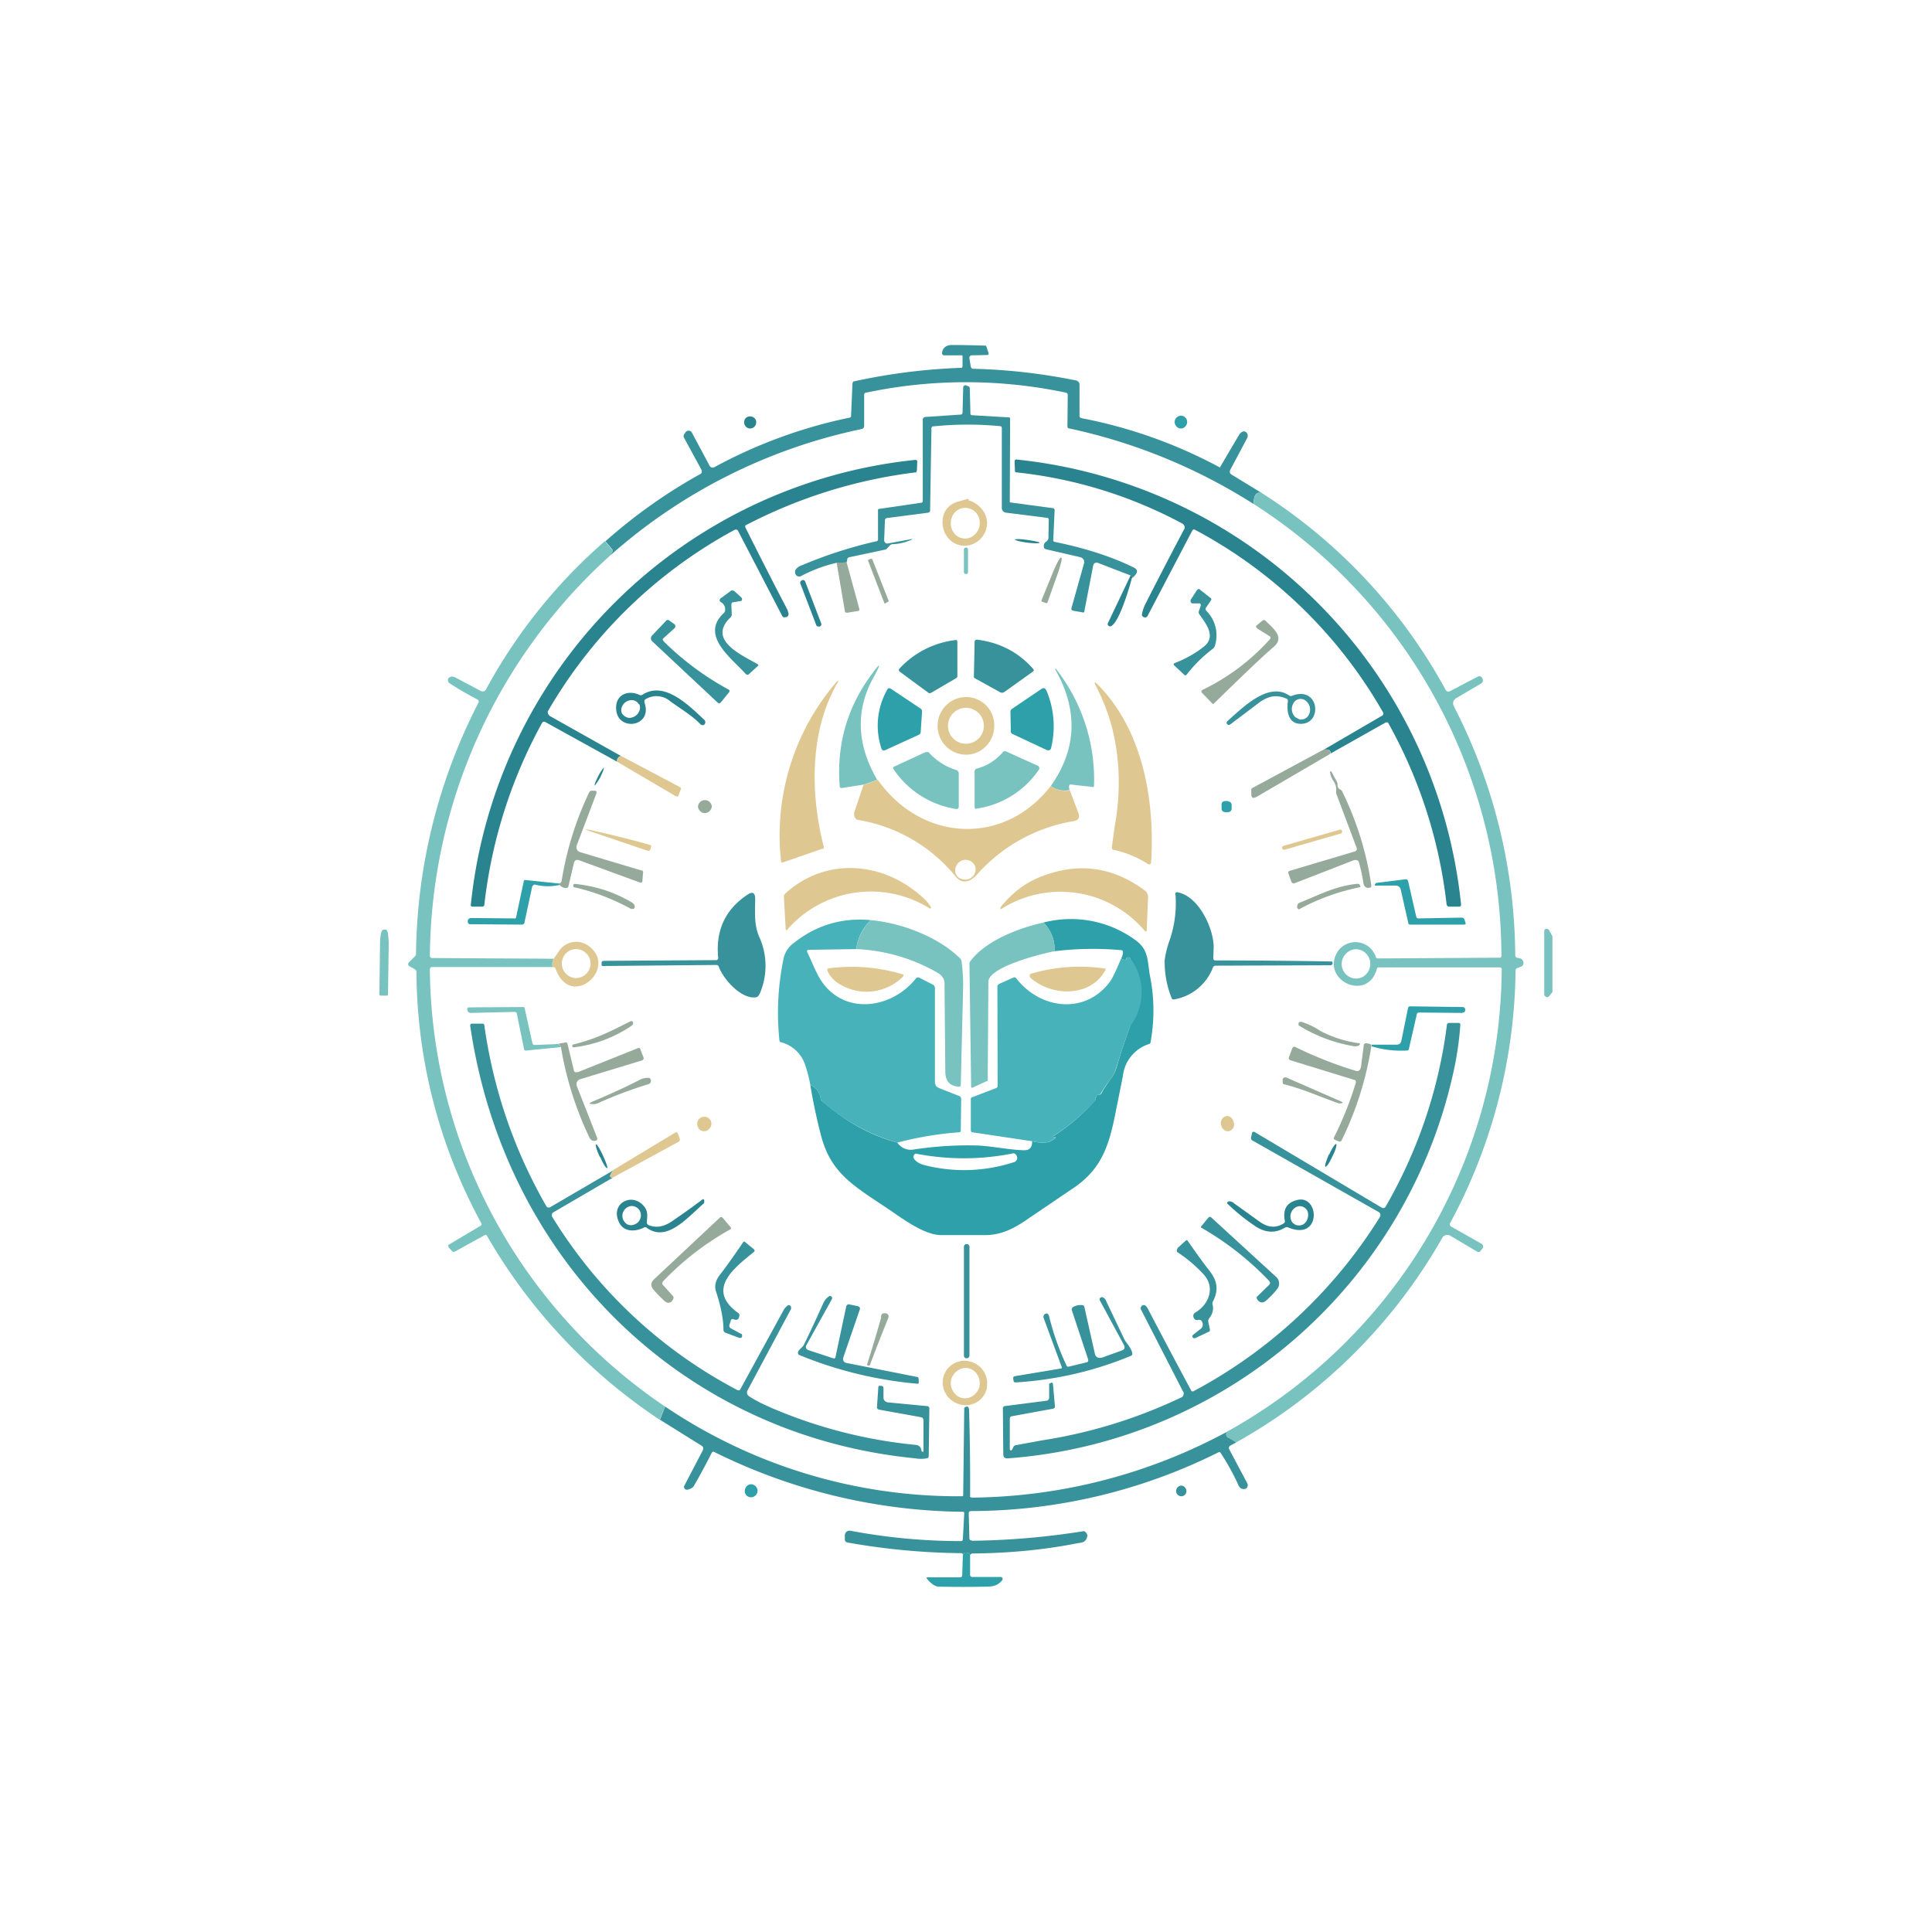 <svg xmlns="http://www.w3.org/2000/svg" width="24" height="24" fill="none" viewBox="0 0 24 24"><path fill="#37929B" d="M15.673 6.124c-.07-.017-.1.03-.1.137a7 7 0 0 0-2.305-.942.04.04 0 0 1-.008-.026l.004-.386a.03.03 0 0 0-.006-.019.03.03 0 0 0-.015-.01 6 6 0 0 0-2.486 0c-.013 0-.022.012-.022.025v.386q0 .016-.01.028a.04.04 0 0 1-.028.014 6.8 6.8 0 0 0-3.112 1.565l.022-.043c.008-.009.004-.017 0-.026l-.086-.103a6.6 6.6 0 0 1 1.187-.84.04.04 0 0 0 .009-.034l-.005-.017-.214-.394a.04.04 0 0 1 0-.043l.013-.018a.047.047 0 0 1 .086 0l.218.408a.043.043 0 0 0 .06.017 6.1 6.1 0 0 1 1.689-.617l.008-.013.018-.412.008-.021a7.4 7.4 0 0 1 1.35-.171.03.03 0 0 0 .009-.018v-.12c0-.013 0-.017-.017-.017h-.215a.03.03 0 0 1-.021-.017.04.04 0 0 1 0-.026c.013-.055.056-.085.116-.085q.214 0 .428.008l.009.022.021.064q.012.03-.021.03l-.184.004a.03.03 0 0 0-.026.013.03.03 0 0 0-.005.022l.018.11.008.014.017.008q.643.015 1.286.146c.009 0 .017.009.026.017a.04.04 0 0 1 .013.03v.394c0 .005 0 .013.008.018l.013.008a6 6 0 0 1 1.723.613q.119-.204.24-.407a.1.1 0 0 1 .034-.034q.039-.02.064.017a.06.06 0 0 1 0 .06l-.205.386c-.017.03-.013.055.021.072z"/><path fill="#37929B" d="M14.083 7.166c-.013 0-.026 0-.04-.018l-.41-.158a.043.043 0 0 0-.052.03l-.111.574q-.001.02-.022.013l-.12-.021-.01-.005-.007-.008a.03.03 0 0 1 0-.022l.154-.548a.07.07 0 0 0-.004-.052.07.07 0 0 0-.043-.03l-.424-.098a.03.03 0 0 1-.026-.026q-.01-.046.034-.073a.04.04 0 0 0 .013-.017.04.04 0 0 0 .009-.021l.004-.228c0-.012-.004-.025-.021-.025l-.506-.064a.06.06 0 0 1-.043-.022.06.06 0 0 1-.013-.043V5.32c0-.013-.004-.026-.021-.026a4.2 4.2 0 0 0-.844.004l-.009.017-.017 1.029c0 .004 0 .013-.009.017a.03.03 0 0 1-.017.008l-.501.065q-.034.001-.034.034l-.01.244q.002.018.014.03a.04.04 0 0 0 .034.009l.3-.056V6.7a.6.6 0 0 1-.244.06.05.05 0 0 0-.034.017l-.04.043a.04.04 0 0 1-.02.008l-.442.094a.03.03 0 0 0-.026.026l-.008.039-.124.004a1.8 1.8 0 0 0-.438.163.05.05 0 0 1-.068-.013.06.06 0 0 1 0-.069.16.16 0 0 1 .077-.051q.454-.192.934-.3l.009-.013v-.369c0-.008 0-.017.013-.017l.523-.077q.019 0 .02-.021V5.21c0-.017.014-.025.027-.03l.445-.03q.02 0 .022-.025l.008-.309a.03.03 0 0 1 .013-.026.03.03 0 0 1 .03 0l.022.009c.008 0 .017.013.017.026l.008.313q.001.019.022.02l.454.027q.018-.001.017.017l-.004 1.02v.017l.017.004.514.069q.012-.002.018.008.01.009.008.018l-.017.372q0 .02.021.022c.373.077.699.18.977.317q.084.038 0 .116"/><path fill="#2EA0AA" d="M14.67 5.323c.043 0 .077-.039.077-.082a.077.077 0 0 0-.077-.077.08.08 0 0 0-.078.077c0 .043.035.082.078.082"/><path fill="#2A8490" d="M9.317 5.323a.077.077 0 0 0 .077-.077c0-.043-.034-.073-.077-.073a.07.07 0 0 0-.073.073c0 .042.034.077.073.077M7.714 9.39q-.056.02-.047.073l-.892-.493a.03.03 0 0 0-.043.013 6.1 6.1 0 0 0-.715 2.254c0 .017-.013.026-.03.026H5.87a.02.02 0 0 1-.021-.026 6.19 6.19 0 0 1 5.52-5.524c.017 0 .03.008.025.03l-.004.103-.008.021c-.741.09-1.46.314-2.122.66a.03.03 0 0 0 0 .026c.172.343.343.681.523 1.024l.013.047c0 .026-.013.043-.043.043a.04.04 0 0 1-.021 0 .04.04 0 0 1-.018-.021L9.171 6.6q-.014-.031-.047-.017a5.94 5.94 0 0 0-2.319 2.254.06.06 0 0 0 .03.06l.87.489zm8.816-.026q.005-.065-.086-.051l.729-.425a.03.03 0 0 0 .011-.017.03.03 0 0 0-.003-.021 5.86 5.86 0 0 0-2.34-2.271q-.018-.007-.03.012l-.557 1.063a.034.034 0 0 1-.043.013.034.034 0 0 1-.026-.034.5.5 0 0 1 .043-.129q.24-.473.489-.943a.06.06 0 0 0-.026-.055 5.6 5.6 0 0 0-2.074-.639.03.03 0 0 1-.009-.017l-.004-.116c0-.017.004-.026.021-.026a6.19 6.19 0 0 1 5.525 5.53q0 .024-.026.025h-.12q-.027 0-.034-.03a6 6 0 0 0-.729-2.259h-.026l-.685.386z"/><path fill="#78C2BF" d="M15.673 6.124a6.7 6.7 0 0 1 2.284 2.443q.02.038.06.017l.343-.18a.04.04 0 0 1 .051.017q.027.046-.017.073l-.3.176c-.043.026-.056.064-.03.111a6.84 6.84 0 0 1 .759 3.086q.001.025.02.03l.044.009a.06.06 0 0 1 .038.051c0 .013 0 .021-.008.034a.05.05 0 0 1-.026.018l-.043.017a.03.03 0 0 0-.021.03 6.75 6.75 0 0 1-.815 3.141q-.006.025.013.039l.378.214q.01.006.017.018a.04.04 0 0 1 .004.025.04.04 0 0 1-.009.017l-.021.026q-.016.025-.043.013l-.334-.198a.073.073 0 0 0-.103.03 6.7 6.7 0 0 1-2.559 2.538.4.4 0 0 0-.098-.06c-.022-.01-.03-.03-.022-.07a6.62 6.62 0 0 0 3.42-5.75q0-.02-.025-.022h-1.5c-.013 0-.022 0-.026.017-.111.416-.686.15-.497-.197a.266.266 0 0 1 .484.052q.005.017.03.017l1.509-.009q.02 0 .021-.021a6.68 6.68 0 0 0-3.077-5.615q-.002-.162.098-.137m1.35 5.85a.18.18 0 0 0-.176-.182.17.17 0 0 0-.125.054.181.181 0 0 0 .125.31.17.17 0 0 0 .124-.053.18.18 0 0 0 .052-.129"/><path fill="#DFC791" d="M12.004 6.201c.026-.008.034 0 .026.013q.107.032.171.116c.159.197-.017.48-.257.446-.27-.035-.339-.463-.043-.545q.052-.013.103-.03m-.017.489a.17.17 0 0 0 .128-.056.197.197 0 0 0 .009-.266.18.18 0 0 0-.198-.047.2.2 0 0 0-.06.039.2.2 0 0 0-.055.137.2.2 0 0 0 .047.133.18.18 0 0 0 .129.06"/><path fill="#2A8490" d="M12.758 6.741c.086.009.155.013.155 0 0-.008-.065-.021-.15-.034-.086-.013-.155-.013-.155-.004s.064.026.15.038"/><path fill="#78C2BF" d="m7.517 6.724.085.103q.016.012.005.03l-.022.039A6.77 6.77 0 0 0 5.34 11.88q.007.015.021.021h.017l1.5.009a.15.15 0 0 0-.013.103h-1.5q-.02 0-.025.026a6.62 6.62 0 0 0 2.922 5.434l-.068.163a6.84 6.84 0 0 1-2.152-2.297l-.02.004-.374.206a.03.03 0 0 1-.034-.01l-.043-.046v-.009a.03.03 0 0 1 0-.021l.009-.004.39-.232q.02-.01.008-.034a6.6 6.6 0 0 1-.805-3.12.04.04 0 0 0-.022-.034l-.064-.035a.03.03 0 0 1-.005-.051l.073-.073a.05.05 0 0 0 .013-.034 6.96 6.96 0 0 1 .78-3.125.04.04 0 0 0-.021-.034 4 4 0 0 1-.352-.206c-.021-.038-.013-.064.035-.077l.034.005.33.175a.047.047 0 0 0 .064-.021A6.6 6.6 0 0 1 7.517 6.72zm4.491.077H12a.03.03 0 0 0-.018.008.03.03 0 0 0-.008.018v.279c0 .013.008.025.026.025s.025-.013.025-.025v-.279a.026.026 0 0 0-.021-.026z"/><path fill="#95AA9B" d="m12.943 7.474-.005-.004v-.013l.154-.377c.043-.099.078-.154.086-.154l.009.004c.008.004-.005.064-.039.171l-.137.386-.004.004a.01.01 0 0 1-.013 0zm-2.16-.51v-.008h.004l.021-.013h.026l.206.523v.004l-.005.004-.017.009-.021.013h-.009l-.003-.004-.001-.005zm-.266.022.158.578c0 .017 0 .026-.017.026l-.128.021c-.022 0-.03 0-.035-.021l-.102-.6.128-.004z"/><path fill="#2A8490" d="M14.044 7.149a.06.06 0 0 0 .043.017l-.017.008a.03.03 0 0 0-.013.022c-.03.111-.155.54-.257.583a.03.03 0 0 1-.035-.01.03.03 0 0 1 0-.033zm-4.08.06a.03.03 0 0 0-.021.042l.197.515c.004.013.025.021.042.017l.012-.007a.03.03 0 0 0 .01-.024L10.2 7.74l-.197-.514a.03.03 0 0 0-.018-.019.03.03 0 0 0-.025.002z"/><path fill="#37929B" d="m9.085 7.509.005.12a.05.05 0 0 1-.013.038c-.3.283.141.472.334.583q.02.012 0 .026l-.107.098c-.013.013-.026.009-.039 0-.163-.188-.578-.476-.274-.758a.05.05 0 0 0 .017-.039.1.1 0 0 0-.055-.098.03.03 0 0 1-.013-.022.03.03 0 0 1 .008-.021l.129-.095q.018-.012.043 0l.09.082a.03.03 0 0 1 .008.026l-.004.012-.013.005-.099.017c-.004 0-.008 0-.012.008zm5.902.08a.43.43 0 0 1 .103.438.07.07 0 0 1-.026.034q-.18.136-.322.318c-.012.012-.02.017-.034 0l-.116-.108q-.025-.02 0-.034c.133-.051.258-.12.365-.206.158-.128.017-.291-.06-.403a.04.04 0 0 1-.005-.034l.022-.064a.03.03 0 0 0 .002-.019.03.03 0 0 0-.01-.015h-.1l-.016-.018v-.025l.077-.12c.013-.017.03-.022.043-.005l.128.1q.02.011 0 .038l-.056.081q-.013.024.005.043m-6.746.374q.36.357.806.6.027.012.008.038l-.098.12q-.018.026-.043.005l-.81-.759a.05.05 0 0 1 0-.077l.171-.18q.018-.02.043 0l.06.043a.034.034 0 0 1 0 .051l-.133.12q-.025.02 0 .039z"/><path fill="#95AA9B" d="m15.771 7.903-.15-.094c-.021-.018-.026-.03 0-.048l.06-.051a.03.03 0 0 1 .039 0c.085.09.248.201.102.326-.15.128-.394.364-.737.698-.008.013-.021.013-.03 0l-.12-.124q-.025-.024.009-.043c.315-.153.597-.365.831-.626.013-.017.009-.03-.004-.038"/><path fill="#37929B" d="m11.875 8.426-.308.18a.03.03 0 0 1-.034 0l-.356-.262a.03.03 0 0 1-.01-.013.03.03 0 0 1 .001-.017l.005-.008c.185-.2.436-.327.707-.356l.008.007.005.01v.437c0 .009-.01.017-.018.022m.545.171-.309-.171a.02.02 0 0 1-.013-.022l.009-.428c0-.022.013-.03.03-.03.278.034.514.154.698.364q.014.018 0 .03l-.36.257a.05.05 0 0 1-.055 0"/><path fill="#78C2BF" d="M13.285 9.814a.28.28 0 0 1-.231-.051c.321-.454.343-.939.056-1.444q-.003 0-.003-.002l-.002-.003q0 0 .002-.003l.003-.001h.008c.323.412.49.925.472 1.448 0 .013 0 .022-.018.018l-.265-.03h-.017a.03.03 0 0 0-.009.017q-.005.021.009.056zm-2.383-.128-.17.06-.275.043a.02.02 0 0 1-.024-.013l-.002-.009q-.059-.77.39-1.38.181-.25.034.021c-.231.412-.214.84.043 1.282z"/><path fill="#DFC791" d="m10.217 10.543-.493.171a.02.02 0 0 1-.013 0 .02.02 0 0 1-.008-.013 2.92 2.92 0 0 1 .68-2.22c.035-.038.044-.034.014.013-.343.6-.33 1.38-.163 2.027 0 .013 0 .022-.017.026zM13.82 9.06a2.5 2.5 0 0 0-.214-.553c-.013-.034-.009-.043.021-.013.57.57.72 1.44.673 2.216a.03.03 0 0 1-.014.025.03.03 0 0 1-.029-.004 1.3 1.3 0 0 0-.428-.175c-.009 0-.018-.013-.018-.026l.035-.257q.115-.629-.026-1.213"/><path fill="#2EA0AA" d="m13.003 9.317-.42-.197a.034.034 0 0 1-.026-.03l-.005-.249a.04.04 0 0 1 .018-.034l.36-.244c.034-.026.055-.017.072.021.095.228.113.481.052.72a.04.04 0 0 1-.034.017.04.04 0 0 1-.018-.004m-1.59-.188L11 9.317q-.039.018-.051-.021a.9.9 0 0 1 .073-.729c.008-.021.02-.021.042-.013l.373.249a.04.04 0 0 1 .017.038l-.017.253a.04.04 0 0 1-.026.035"/><path fill="#2A8490" d="M8.7 8.996c-.095-.103-.262-.202-.377-.287a.26.26 0 0 0-.305-.022.03.03 0 0 0-.013.017v.022c.112.308-.343.368-.351.077-.009-.172.146-.236.287-.172.013.009.026.005.039 0 .274-.18.582.137.771.313a.04.04 0 0 1-.013.064c-.013 0-.025 0-.038-.012m-.763-.245a.1.1 0 0 0-.065-.051.13.13 0 0 0-.155.12q0 .023.01.043a.13.13 0 0 0 .068.051c.03.009.06 0 .086-.013a.13.13 0 0 0 .06-.068.1.1 0 0 0 0-.086z"/><path fill="#37929B" d="M15.981 8.679c-.12-.052-.219-.035-.33.042l-.364.275q-.024.018-.043 0a.026.026 0 0 1 0-.035c.193-.171.514-.497.771-.321a.04.04 0 0 0 .043 0c.322-.116.373.33.12.351-.171.013-.197-.145-.18-.278 0-.017 0-.03-.017-.034m.193.257q.024 0 .043-.013a.1.1 0 0 0 .034-.03.14.14 0 0 0-.021-.18.1.1 0 0 0-.043-.026.1.1 0 0 0-.116.043.14.14 0 0 0 .021.18l.04.021a.05.05 0 0 0 .042.005"/><path fill="#DFC791" d="M12.351 9.017a.36.36 0 0 1-.214.33.35.35 0 0 1-.386-.077.36.36 0 0 1 0-.506.35.35 0 0 1 .6.253m-.129 0a.223.223 0 1 0-.446-.002.223.223 0 1 0 .446.002"/><path fill="#95AA9B" d="M16.44 9.313q.097-.014.085.051l-.917.536c-.043.021-.064.013-.064-.034v-.043q-.006-.024.013-.034z"/><path fill="#78C2BF" d="M12.908 9.557a1.13 1.13 0 0 1-.784.489h-.009a.02.02 0 0 1-.008-.018v-.44q0-.033.026-.04a.63.63 0 0 0 .325-.205c.009-.013.022-.013.039-.009l.398.18.009.007.004.01a.03.03 0 0 1 0 .026m-1.028.009q.013.005.021.017a.04.04 0 0 1 .009.025v.416a.026.026 0 0 1-.022.026h-.008a1.15 1.15 0 0 1-.785-.502.02.02 0 0 1 .013-.025l.39-.18h.026q.012-.002.017.008a.76.76 0 0 0 .339.215"/><path fill="#DFC791" d="m7.714 9.39.729.386q.025.01.012.034l-.025.069q-.012.025-.035.012l-.728-.428q-.009-.052.043-.073z"/><path fill="#2A8490" d="M7.431 9.643c-.03.06-.051.111-.043.115 0 .005.035-.042.069-.102.03-.065.051-.116.043-.12a.5.5 0 0 0-.069.107"/><path fill="#95AA9B" d="M16.885 10.727c-.008-.043-.034-.051-.073-.039l-.728.283q-.03.009-.043-.021l-.034-.094c-.009-.022 0-.035.017-.039l.806-.24.012-.006.01-.011a.04.04 0 0 0 0-.03l-.245-.651a.1.1 0 0 1-.009-.043c.009-.125-.055-.129-.073-.228l-.004-.017a.01.01 0 0 1 .009-.008h.008l.069.128c.008.013.008.026.008.039q0 .038.03.056.026.011.03.03.27.551.36 1.161c0 .017 0 .026-.017.03-.043.009-.073-.008-.081-.056a2 2 0 0 0-.052-.244"/><path fill="#DFC791" d="M10.903 9.686c.544.771 1.568.831 2.15.077a.3.3 0 0 0 .237.056l.107.282q.027.085-.056.099a2.05 2.05 0 0 0-1.208.668c-.086.095-.19.12-.27.01a1.98 1.98 0 0 0-1.218-.695.08.08 0 0 1-.034-.056v-.034l.116-.343.171-.06zm1.204 1.063a.12.12 0 0 0-.069-.06.13.13 0 0 0-.098.004.14.14 0 0 0-.065.073.12.12 0 0 0 0 .094.11.11 0 0 0 .073.06.13.13 0 0 0 .172-.12.1.1 0 0 0-.013-.052"/><path fill="#95AA9B" d="M6.951 10.993v-.022q.02-.002.026-.03c.064-.394.18-.758.343-1.101.012-.013.021-.021.042-.017h.03a.02.02 0 0 1 .018.013v.017l-.245.647a.064.064 0 0 0 .043.086l.759.227c.017 0 .026.013.021.03l-.008.103c0 .017-.013.021-.03.017l-.763-.279a.043.043 0 0 0-.056.03l-.069.292q-.004.025-.03.025a.1.1 0 0 1-.08-.038m1.804-.892a.09.09 0 0 0 .086-.085.086.086 0 0 0-.171 0c0 .047.043.085.085.085"/><path fill="#2EA0AA" d="M15.257 9.951h-.039a.043.043 0 0 0-.043.052v.043c0 .025.022.043.047.043h.035a.04.04 0 0 0 .03-.013.04.04 0 0 0 .013-.03v-.047a.043.043 0 0 0-.043-.043z"/><path fill="#DFC791" d="M7.358 10.316c.24.055.476.111.716.18q.02.005.013.03l-.005.021q-.011.03-.038.021l-.694-.235q-.15-.05.008-.017m9.283-.009-.698.201a.02.02 0 0 0-.014.013.02.02 0 0 0 0 .018c0 .012.018.02.026.017l.703-.202c.009 0 .017-.013.013-.025v-.005a.02.02 0 0 0-.01-.016l-.01-.003q-.005 0-.01.002m-5.1.973a1.376 1.376 0 0 0-1.766.274H9.77l-.006-.002-.004-.005v-.006l-.022-.398a.05.05 0 0 1 .017-.043c.497-.454 1.209-.403 1.701.043a.5.5 0 0 1 .11.128l-.002.009-.005.004a.01.01 0 0 1-.012 0zm1.38-.386c.472-.188.9-.128 1.299.167a.1.1 0 0 1 .042.082l-.017.411-.001.01-.007.007-.01-.001-.007-.007a1.37 1.37 0 0 0-1.783-.27h-.009v-.022c.137-.171.3-.3.493-.377"/><path fill="#2EA0AA" d="M17.34 11.001h-.245c-.017 0-.021 0-.012-.021l.008-.009.013-.004.347-.043q.038-.007.043.03l.099.433.008.017.017.005.54-.01.022.005.012.017.013.043q.008.02-.017.022h-.668q-.026-.001-.026-.022l-.094-.415a.06.06 0 0 0-.064-.047zm-10.389-.03v.022a.65.65 0 0 1-.308-.005.03.03 0 0 0-.022.013l-.009.009-.098.454c0 .005 0 .009-.009.013a.03.03 0 0 1-.017.009l-.647-.005q-.025 0-.03-.025c0-.018 0-.03.009-.039a.05.05 0 0 1 .034-.013l.54.005c.008 0 .013 0 .017-.013l.094-.442c0-.017.013-.026.03-.021l.416.043z"/><path fill="#95AA9B" d="M7.843 11.293a2.7 2.7 0 0 0-.703-.27c-.013 0-.022-.009-.018-.026 0-.013.01-.017.018-.017.253.026.484.098.703.227.03.017.042.034.042.06a.03.03 0 0 1-.013.022.03.03 0 0 1-.025 0zm9.042-.27a2.7 2.7 0 0 0-.75.274l-.013-.008-.008-.013v-.013q0-.039.038-.052c.245-.098.42-.197.695-.231h.034q.009.007.013.017c.009.013.009.021-.009.026"/><path fill="#37929B" d="M15.098 11.931q.725 0 1.449.013a.03.03 0 0 1 .007.023.03.03 0 0 1-.011.02.03.03 0 0 1-.018.004l-1.427.005q-.018 0-.03.021a.63.63 0 0 1-.488.399q-.02 0-.026-.018a1.2 1.2 0 0 1-.086-.47 1.2 1.2 0 0 1 .065-.258c.062-.185.085-.38.068-.574l.005-.008.008-.005h.008c.253.043.425.398.45.617.01.056 0 .137 0 .21 0 .013.013.021.026.021m-6.176-.03q-.052-.512.365-.788.095-.063.094.056c0 .15-.017.317.051.47a.87.87 0 0 1 .01.695c-.014.034-.03.052-.057.056-.192.017-.407-.24-.458-.386a.03.03 0 0 0-.026-.017L7.491 12h-.008a.02.02 0 0 1-.01-.021v-.018c0-.017.014-.025.03-.025l1.394-.009h.008l.009-.008a.02.02 0 0 0 .008-.018"/><path fill="#47B2B9" d="M10.817 11.43a.6.6 0 0 0-.18.36l-.592.009-.01.002-.007.006a.02.02 0 0 0 0 .021c.064.13.12.292.202.395.3.39.861.295 1.148-.069q.018-.02.043-.008l.167.085a.05.05 0 0 1 .026.043v1.179l.013.038.03.022.261.103a.04.04 0 0 1 .022.03l-.005.394q0 .026-.021.026-.377.026-.767.128a2.4 2.4 0 0 1-.934-.514.06.06 0 0 1-.018-.03.21.21 0 0 0-.128-.171 2 2 0 0 0-.065-.25.43.43 0 0 0-.3-.282c-.012 0-.02-.013-.02-.026a3.3 3.3 0 0 1 .055-1.028.32.32 0 0 1 .115-.172q.425-.341.965-.291"/><path fill="#2EA0AA" d="M10.067 13.479a.21.21 0 0 1 .128.17c0 .014.009.022.018.03q.434.38.934.515a.2.2 0 0 0 .201.086c.257-.039.51-.056.767-.051.189.004.416.055.605.06.072 0 .102-.035.102-.112a.5.5 0 0 0 .19.013.2.2 0 0 0 .102-.06v-.004H13.1c-.034.008-.039 0 0-.022a2.4 2.4 0 0 0 .497-.428.07.07 0 0 0 .017-.043c0-.022.018-.034.043-.034a.03.03 0 0 0 .026-.018c.03-.06.069-.111.103-.162a.5.5 0 0 0 .085-.16c.048-.17.108-.342.168-.513a.7.7 0 0 0 .021-.348 2 2 0 0 1-.026-.23 3 3 0 0 1 .009-.258.04.04 0 0 0-.017-.017h-.022l-.008.007-.005.01c-.008.021-.03.017-.064-.004a.14.14 0 0 0 .022-.082q-.001-.02-.022-.021a4 4 0 0 0-.827.013.47.47 0 0 0-.137-.356 1.36 1.36 0 0 1 1.136.214c.171.12.154.257.184.437.058.279.06.565.008.845a.04.04 0 0 1-.017.013.47.47 0 0 0-.325.398l-.099.493c-.086.429-.197.694-.549.921l-.514.348c-.171.12-.334.214-.553.214h-.548c-.227-.005-.514-.236-.699-.356-.407-.27-.664-.428-.784-.866a7 7 0 0 1-.137-.643m2.507.852a3.1 3.1 0 0 1-1.2 0 .05.05 0 0 0-.026.043c0 .013.009.022.013.03q.044.052.133.073c.368.092.754.077 1.114-.043.026-.017.034-.043.026-.064a.06.06 0 0 0-.021-.034.05.05 0 0 0-.043-.005z"/><path fill="#78C2BF" d="M10.817 11.43c.368.034.823.197 1.105.471a.07.07 0 0 1 .022.035q.02.153.021.3l-.03 1.242q0 .02-.021.022c-.116-.009-.171-.069-.171-.193l-.01-1.101c0-.043-.038-.095-.076-.116a2.2 2.2 0 0 0-1.02-.3.63.63 0 0 1 .18-.36m2.147.03a.47.47 0 0 1 .137.356c-.176.034-.823.197-.823.381l-.008 1.222c0 .008-.009.012-.013.012l-.172.078c-.013.008-.021 0-.021-.013l-.021-1.517q-.002-.02.008-.035c.197-.266.621-.42.913-.484m6.219.896v-.785l.004-.021a.035.035 0 0 1 .044-.007l.012.011.042.077v.682q.002.013-.008.021l-.035.043-.012.008a.03.03 0 0 1-.028-.003l-.01-.01a.03.03 0 0 1-.01-.016m-14.452.012h-.007l-.006-.004a.02.02 0 0 1-.004-.013l.008-.647a.6.6 0 0 1 .013-.111.1.1 0 0 1 .013-.034l.013-.01h.034c.009 0 .018.018.026.044l.009.111-.009.652-.004.008-.006.004h-.08"/><path fill="#DFC791" d="M6.865 12.013a.15.15 0 0 1 .013-.103l.06-.086a.257.257 0 0 1 .369-.077c.385.274-.215.806-.403.292q-.012-.032-.043-.026zm.472-.043a.18.18 0 0 0-.056-.129.176.176 0 0 0-.288.06.18.18 0 0 0 .164.249.18.18 0 0 0 .124-.052.18.18 0 0 0 .056-.128"/><path fill="#47B2B9" d="m12.823 14.177-.742-.111c-.013 0-.021-.013-.021-.026v-.386c0-.013.004-.021.021-.025l.292-.112c.017-.008.02-.017.02-.034l-.003-1.222a.04.04 0 0 1 .021-.038l.172-.077q.025-.013.042.008c.292.377.836.454 1.149.06.039-.043.086-.15.154-.308.034.021.056.025.064.004 0-.009.01-.013.013-.017h.022l.017.017a.694.694 0 0 1-.004.836q-.092.256-.172.514a.5.5 0 0 1-.081.159 1.4 1.4 0 0 0-.116.17.03.03 0 0 1-.017.01c-.021 0-.039.012-.043.038 0 .013 0 .03-.013.043-.15.163-.313.304-.501.424q-.046.034.004.022h.013a.2.2 0 0 1-.103.064.5.5 0 0 1-.188-.013"/><path fill="#DFC791" d="M11.22 12.129a.64.64 0 0 1-.78.102.36.36 0 0 1-.163-.175c0-.013 0-.022.013-.026.313-.043.632-.016.934.077v.01l-.004.007zm2.507-.07c-.189.335-.669.318-.926.087a.03.03 0 0 1-.009-.03c0-.009 0-.013.01-.018l.012-.004q.444-.128.9-.064c.021 0 .026.013.013.03"/><path fill="#2EA0AA" d="M17.04 12.999v-.022h.313q.044-.001.055-.047l.082-.403c0-.017.013-.026.03-.026l.651.009a.03.03 0 0 1 .03.026c0 .017 0 .03-.013.038l-.025.009-.536-.005q-.02 0-.026.018l-.098.428c0 .017-.013.026-.026.026q-.231.012-.437-.052"/><path fill="#78C2BF" d="m6.943 12.969.025.038-.428.043c-.018 0-.026 0-.03-.017l-.09-.442c0-.012-.013-.021-.03-.021l-.54.013a.04.04 0 0 1-.039-.022l-.004-.012a.03.03 0 0 1 0-.026l.008-.009h.013l.669-.004h.013l.008.017.095.429a.03.03 0 0 0 .03.025z"/><path fill="#95AA9B" d="M7.114 12.977c.3-.073.48-.171.72-.291q.018-.007.03.012v.026l-.017.017a1.6 1.6 0 0 1-.729.27L7.11 13v-.013a.01.01 0 0 1 0-.009h.008zm9.287-.171c.152.08.318.133.489.154l.003.008a.01.01 0 0 1-.003.01c-.013.016-.043.025-.086.016a1.9 1.9 0 0 1-.673-.257v-.026c0-.008.009-.013.017-.017h.022c.077.026.154.06.231.112"/><path fill="#37929B" d="m12.57 18.013.021-.043a.04.04 0 0 1 .026-.017l.325-.06a6.2 6.2 0 0 0 1.745-.54.06.06 0 0 0 .017-.043c0-.009 0-.017-.009-.026l-.523-1.02a.04.04 0 0 1 .018-.047q.037-.02.068.039.27.516.545 1.028h.02a6.1 6.1 0 0 0 2.315-2.16c.017-.034.013-.056-.021-.073l-1.565-.887a.04.04 0 0 1-.012-.03l.013-.056v-.008l.012-.009a.02.02 0 0 1 .018 0l1.585.943a.03.03 0 0 0 .024.002.03.03 0 0 0 .02-.015c.402-.698.66-1.457.762-2.258 0-.017.013-.026.03-.026h.116q.02.002.021.021a4 4 0 0 1-.094.626 6.13 6.13 0 0 1-5.524 4.762c-.043.004-.06-.013-.06-.056l-.005-.566a.03.03 0 0 1 .017-.026l.527-.068c.01 0 .013-.004.022-.013a.03.03 0 0 0 .009-.021v-.163c0-.009 0-.017.008-.017l.017-.009c.013-.004.017 0 .022.013l.025.283-.004.017-.017.009-.514.094a.03.03 0 0 0-.018.008l-.006.012-.002.014V18q0 .005.002.01l.007.007.005.001a.01.01 0 0 0 .01-.005l.002-.005zm-4.942-3.485q-.09.105-.013.1l-.741.432-.012.01a.03.03 0 0 0-.005.016.04.04 0 0 0 0 .025 5.93 5.93 0 0 0 2.301 2.156q.032.014.043-.017l.527-.964a.2.2 0 0 1 .052-.065.03.03 0 0 1 .017-.008.03.03 0 0 1 .03.025v.022l-.536 1.003q-.032.057.026.09c.094.06.206.111.33.163a6 6 0 0 0 1.727.433q.066.008.073.072.002.013.017.013h.008v-.398l-.008-.017a.03.03 0 0 0-.017-.013l-.527-.095a.03.03 0 0 1-.024-.018l-.002-.012.017-.248q0-.01.009-.017a.02.02 0 0 1 .017 0h.017l.017.008.004.022v.12c0 .012.009.03.018.038q.018.015.038.017l.493.047a.03.03 0 0 1 .021.026l-.008.592c0 .017-.009.03-.026.03a.4.4 0 0 1-.141 0c-2.893-.283-5.105-2.46-5.529-5.375q0-.025.026-.025h.124q.026 0 .026.025.17 1.196.767 2.238.007.015.021.02.016.005.03-.003l.793-.463z"/><path fill="#95AA9B" d="m6.968 13.007-.026-.043.078-.013q.024-.008.03.018l.077.32a.04.04 0 0 0 .017.03h.034l.75-.3q.02-.006.026.014l.038.098c.01.022 0 .035-.02.043l-.764.232a.07.07 0 0 0-.04.033.07.07 0 0 0-.003.052l.253.643a.03.03 0 0 1 0 .022l-.007.008-.01.005c-.038.012-.064-.005-.081-.043a4.2 4.2 0 0 1-.352-1.119m10.067-.03v.021a4.1 4.1 0 0 1-.368 1.166q-.012.026-.043.013l-.039-.017q-.026-.014-.012-.034.165-.33.27-.678c0-.017 0-.03-.022-.034l-.793-.244c-.017-.009-.021-.017-.017-.034l.043-.116c.009-.017.017-.021.039-.013.235.116.484.214.737.292q.064.025.077-.048l.034-.265q.002-.02.021-.026.037-.001.073.017"/><path fill="#95AA9B" d="M7.937 13.419a.24.24 0 0 1 .111-.03c.009 0 .022 0 .026.008a.043.043 0 0 1-.013.069q-.313.095-.626.235a.15.15 0 0 1-.09.013q-.037 0-.004-.021c.202-.086.399-.172.596-.274m8.691.287c-.231-.082-.437-.176-.673-.236-.017 0-.021-.013-.021-.03v-.026a.03.03 0 0 1 .007-.02.03.03 0 0 1 .019-.01h.017l.686.3c.02.013.02.017 0 .022z"/><path fill="#DFC791" d="M8.743 14.053c.05 0 .094-.043.094-.09a.086.086 0 0 0-.09-.09.086.086 0 0 0-.086.086c0 .05.034.094.086.094zm6.428-.073c.013.051.06.086.103.069.043-.013.069-.065.051-.112-.012-.051-.06-.086-.102-.069-.043.013-.07.065-.052.112m-7.556.647c-.051 0-.047-.03.013-.099l.759-.458c.017-.009.025-.004.034.013l.022.06c.008.017 0 .034-.018.043z"/><path fill="#2A8490" d="M7.457 14.374c.034.082.073.142.086.137.008-.004-.013-.072-.052-.154-.038-.086-.077-.146-.086-.141-.013.004.009.077.047.158zm9.051-.034c-.034.081-.055.146-.043.154.013.005.052-.051.086-.128.043-.082.06-.15.047-.155-.013-.004-.051.052-.085.129zm-8.451.879c.094.038.188.02.283-.043q.192-.13.385-.275c.009-.008.022-.004.022.009a.04.04 0 0 1 0 .026c0 .004 0 .012-.009.017-.218.193-.458.476-.703.3a.03.03 0 0 0-.034-.005c-.107.056-.257.06-.313-.068-.111-.236.172-.377.317-.189.047.06.035.12.03.193q0 .026.026.035zm-.27-.013a.1.1 0 0 0 .085.008.12.12 0 0 0 .073-.056.12.12 0 0 0 .013-.09.11.11 0 0 0-.056-.072.1.1 0 0 0-.085-.009.12.12 0 0 0-.069.056.12.12 0 0 0-.013.09q.013.046.052.073m8.173-.043q-.04-.212.158-.257c.274-.065.3.514-.115.342a.04.04 0 0 0-.022-.004l-.017.005q-.174.107-.36-.01a2.5 2.5 0 0 1-.36-.29q0-.008.003-.013a.02.02 0 0 1 .01-.009l.013-.004c.017 0 .043.008.06.025l.317.228c.103.072.197.085.3.021a.03.03 0 0 0 .013-.034m.145.056a.12.12 0 0 0 .086-.01.13.13 0 0 0 .052-.072q.015-.044 0-.09a.1.1 0 0 0-.03-.039.1.1 0 0 0-.12-.008.13.13 0 0 0-.052.163.07.07 0 0 0 .026.034.1.1 0 0 0 .038.022"/><path fill="#95AA9B" d="m8.237 15.964.124.137a.03.03 0 0 1 .004.03q-.02.052-.06.052-.032.002-.064-.035a1.4 1.4 0 0 1-.12-.124q-.064-.071.009-.137l.814-.763q.011-.012.03 0l.098.116q.02.02-.004.034a3.5 3.5 0 0 0-.831.643q-.02.027 0 .047"/><path fill="#37929B" d="M15.767 15.913a3.7 3.7 0 0 0-.849-.665.03.03 0 0 1 .009-.02l.085-.104c.013-.008.022-.013.035 0l.81.742a.11.11 0 0 1 .013.141 1 1 0 0 1-.133.141c-.043.043-.086.043-.12-.008q-.013-.02 0-.034l.15-.146q.02-.024 0-.043zm-.827.527c-.009-.034-.026-.052-.06-.043a.043.043 0 0 1-.052-.03.047.047 0 0 1 .017-.06c.172-.098.258-.317.103-.48a1.7 1.7 0 0 0-.325-.274.04.04 0 0 1 0-.035.04.04 0 0 1 .008-.017l.094-.085q.019-.02.03 0c.09.128.18.257.275.377.098.128.107.244.034.381a.05.05 0 0 0 0 .035q.02.09-.043.167a.06.06 0 0 0-.009.055l.018.086c0 .013 0 .021-.013.026l-.172.081h-.017l-.01-.007a.03.03 0 0 1-.005-.025l.007-.01.09-.07a.07.07 0 0 0 .03-.072m-6-.6c.103-.133.197-.27.291-.407q.012-.02.03 0l.103.085q.02.02 0 .035c-.236.193-.604.463-.193.758a.03.03 0 0 1 .013.035c-.004.043-.03.06-.069.043l-.012-.004a.026.026 0 0 0-.026.025l-.017.051c0 .018 0 .03.017.039l.128.069q.013.002.013.017a.03.03 0 0 1-.013.034h-.021l-.171-.064a.04.04 0 0 1-.026-.035q0-.194-.09-.471c-.026-.069-.009-.142.043-.21m3.068-.386a.03.03 0 0 0-.024.01.03.03 0 0 0-.01.024v1.35q.001.034.034.035a.034.034 0 0 0 .035-.035v-1.35a.034.034 0 0 0-.035-.034m-1.483 1.479.862.171c.017 0 .021.009.025.022v.043q.008.019-.017.02a5 5 0 0 1-1.474-.36.04.04 0 0 1-.008-.033l.008-.017c.022-.03.052-.043.069-.082.085-.171.162-.343.24-.514a.2.2 0 0 1 .064-.077.026.026 0 0 1 .034 0 .026.026 0 0 1 .005.034l-.318.574a.04.04 0 0 0 .009.047l.013.009.313.103c.017.004.03 0 .03-.022l.132-.621c0-.009.01-.017.013-.021a.03.03 0 0 1 .026-.005l.107.022a.04.04 0 0 1 .022.017.03.03 0 0 1 0 .026l-.202.587q-.02.063.043.077zm3.403-.154q.064-.02.03-.078l-.296-.548a.03.03 0 0 1-.002-.016q0-.008.007-.014l.013-.009h.013q.031.007.05.052l.224.471c.021.043.085.103.098.171.005.018 0 .026-.017.035q-.686.284-1.431.33-.02.001-.026-.017l-.004-.03c0-.018 0-.026.017-.03l.57-.095c.017 0 .021-.013.013-.025l-.223-.605a.04.04 0 0 1 .017-.047c.026-.017.043-.004.052.03q.077.315.214.605.007.024.034.017l.214-.052c.022-.004.026-.017.022-.038l-.202-.609q-.006-.026.013-.039a.18.18 0 0 1 .116-.025q.019 0 .026.021l.132.587a.06.06 0 0 0 .052.047h.026z"/><path fill="#95AA9B" d="M10.813 16.941c0 .013-.01.022-.022.022h-.01l-.007-.005a.02.02 0 0 1 0-.017q.09-.284.171-.57-.006-.07.065-.055a.04.04 0 0 1 .029.038l-.004.017q-.115.285-.223.57"/><path fill="#DFC791" d="M12.257 17.254a.27.27 0 0 1-.287.201.3.3 0 0 1-.15-.06.28.28 0 0 1-.107-.184.27.27 0 0 1 .347-.295.28.28 0 0 1 .201.231.4.4 0 0 1-.004.107m-.309.112a.17.17 0 0 0 .137-.026.2.2 0 0 0 .082-.116.2.2 0 0 0-.069-.195.2.2 0 0 0-.064-.032.17.17 0 0 0-.133.026.2.2 0 0 0-.086.116.2.2 0 0 0 .069.195q.028.023.064.032"/><path fill="#37929B" d="M8.263 17.473a6.5 6.5 0 0 0 3.685 1.114c.009 0 .017 0 .017-.013l.013-1.067v-.017l.017-.013q.038-.015.043.034.016.542.013 1.085l.021.008a6.8 6.8 0 0 0 3.163-.814q-.011.056.022.069a.5.5 0 0 1 .098.06l-.077.042q-.02.019-.008.043l.223.42a.05.05 0 0 1-.018.069.1.1 0 0 1-.021.004q-.051.006-.077-.064a3 3 0 0 0-.215-.386q-.011-.015-.03-.004a6.9 6.9 0 0 1-3.072.728c-.018 0-.026.013-.026.03l.008.305c0 .008 0 .017.01.025l.025.009q.7-.009 1.388-.12a.07.07 0 0 1 .043.056l-.008.034c-.03.056-.06.051-.112.06-.433.086-.87.124-1.307.128-.017 0-.026.01-.03.022v.021c0-.03-.008-.043-.017-.047q-.059-.025-.073.026v-.013a.02.02 0 0 0-.021-.013 8.5 8.5 0 0 1-1.415-.133q-.024-.005-.03-.03v-.047a.07.07 0 0 1 .018-.055.07.07 0 0 1 .055-.013q.676.128 1.372.128.02 0 .021-.025l.017-.318c0-.017-.004-.021-.017-.021a7.1 7.1 0 0 1-3.086-.742q-.02-.012-.034.01a8 8 0 0 1-.214.398q-.02.046-.09.06a.034.034 0 0 1-.035-.018.03.03 0 0 1 0-.034l.228-.437c.012-.026.008-.043-.018-.06l-.514-.321z"/><path fill="#2EA0AA" d="M9.33 18.6a.084.084 0 0 0 .081-.082.084.084 0 0 0-.081-.08c-.043 0-.078.038-.078.085 0 .043.035.077.078.077"/><path fill="#37929B" d="M14.674 18.587c.039 0 .064-.03.064-.064a.07.07 0 0 0-.064-.069.07.07 0 0 0-.064.069c0 .034.03.064.064.064"/><path fill="#2EA0AA" d="M12.051 19.341v.223c0 .017.013.026.026.026h.36l.008.004.009.009v.021c-.052.069-.112.086-.202.086q-.293.006-.587 0-.07 0-.154-.103-.005-.012.009-.013h.411a.026.026 0 0 0 .022-.026l.008-.248q.014-.051.073-.026c.008 0 .017.017.017.043z"/></svg>
